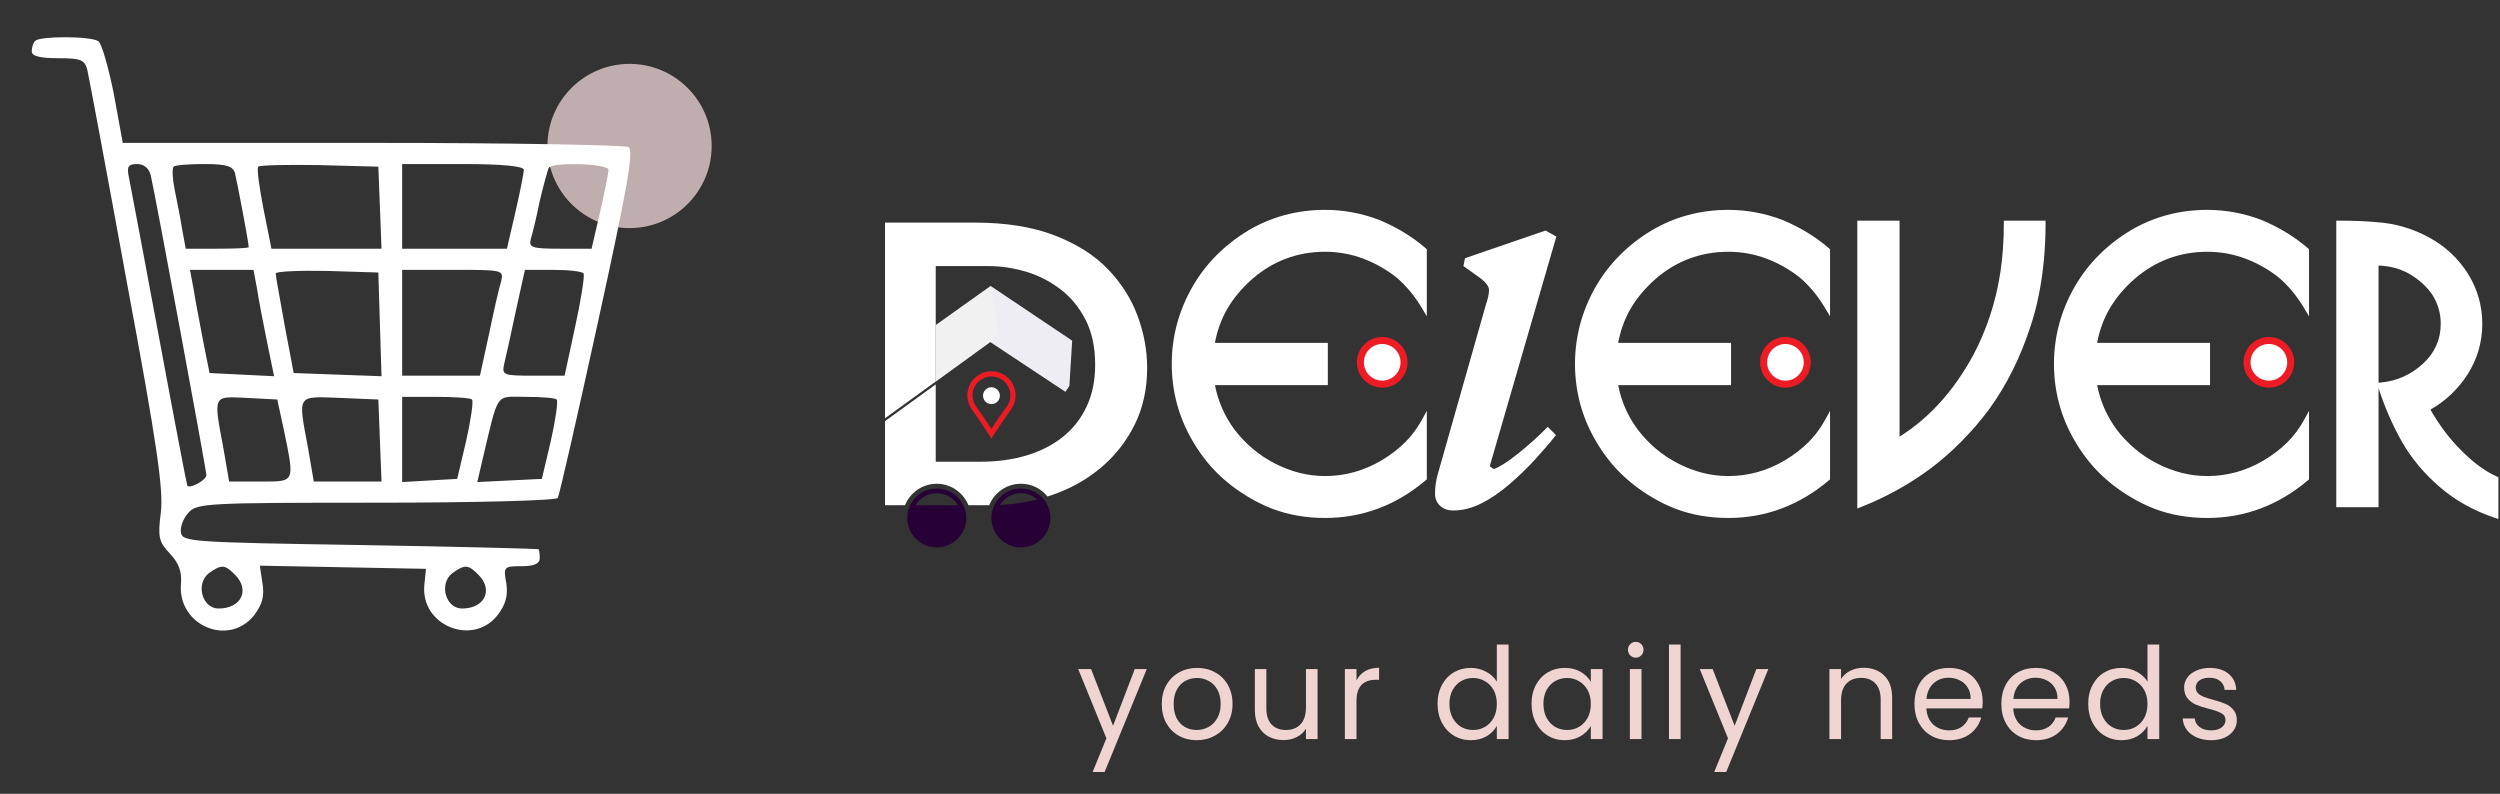 <svg width="274" height="87" viewBox="0 0 274 87" fill="none" xmlns="http://www.w3.org/2000/svg">
<rect x="0" y="0" width="274" height="87" fill="#333333" stroke="none"/>
<circle cx="69" cy="16" r="9" fill="#FFE3E3" fill-opacity="0.69"/>
<g clip-path="url(#clip0_668_447)">
<path d="M3.886 4.466C3.654 4.64 3.48 5.162 3.48 5.626C3.48 6.147 4.35 6.379 6.379 6.379C8.873 6.379 9.279 6.553 9.569 7.655C9.743 8.409 11.715 18.906 13.919 31.027C17.224 48.716 17.921 53.703 17.631 56.139C17.282 58.865 17.398 59.387 18.616 60.663C19.602 61.707 19.95 62.693 19.834 63.968C19.428 68.55 25.054 70.928 27.838 67.448C28.765 66.23 28.997 65.302 28.765 63.91L28.476 61.997L37.581 62.171L46.686 62.345L46.512 64.084C46.048 68.55 51.789 70.87 54.515 67.448C55.443 66.23 55.675 65.302 55.501 63.968C55.153 62.113 55.211 62.055 57.183 62.055C58.575 62.055 59.155 61.765 59.155 61.185C59.155 60.721 59.097 60.257 59.039 60.199C58.923 60.141 50.108 59.909 39.437 59.735C21.226 59.445 20.008 59.387 19.834 58.401C19.718 57.821 20.066 56.835 20.646 56.197C21.574 55.153 22.618 55.095 41.234 55.095C52.022 55.095 60.953 54.863 61.127 54.573C61.301 54.341 63.273 45.642 65.534 35.319C68.724 20.762 69.478 16.529 68.898 16.123C68.492 15.891 55.849 15.659 40.828 15.659H13.455L12.469 10.265C11.889 7.365 11.135 4.756 10.787 4.524C9.975 3.944 4.408 3.944 3.886 4.466ZM16.529 19.254C17.05 21.516 22.618 51.499 22.618 52.08C22.618 52.601 20.878 53.587 20.53 53.239C20.472 53.123 19.08 45.874 17.456 37.117C15.833 28.36 14.325 20.472 14.151 19.544C13.861 18.268 14.035 17.979 15.021 17.979C15.775 17.979 16.355 18.442 16.529 19.254ZM25.75 18.964C25.982 19.892 27.258 26.562 27.258 27.084C27.258 27.2 25.692 27.258 23.778 27.258H20.356L19.95 25.054C19.776 23.894 19.37 21.922 19.138 20.762C18.906 19.602 18.848 18.5 19.022 18.268C19.196 18.095 20.704 17.979 22.386 17.979C24.822 17.979 25.518 18.21 25.75 18.964ZM41.64 22.734L41.814 27.258H35.783H29.751L28.881 22.908C28.418 20.53 28.128 18.442 28.302 18.268C28.476 18.095 31.549 18.037 35.029 18.095L41.466 18.268L41.64 22.734ZM57.415 18.616C57.415 18.906 57.009 20.994 56.487 23.256L55.559 27.258H49.818H44.076V22.618V17.979H50.746C55.037 17.979 57.415 18.21 57.415 18.616ZM66.694 18.616C66.694 18.906 66.288 20.994 65.766 23.256L64.838 27.258H61.417C58.343 27.258 57.937 27.142 58.169 26.214C58.343 25.692 58.807 23.778 59.155 22.038C59.561 20.298 60.025 18.674 60.141 18.384C60.547 17.747 66.694 17.921 66.694 18.616ZM28.186 31.723C28.36 32.941 28.881 35.551 29.288 37.581L30.041 41.234L26.504 41.06L22.966 40.886L22.27 37.407C21.922 35.493 21.4 32.941 21.226 31.723L20.82 29.577H24.3H27.78L28.186 31.723ZM41.64 35.551L41.814 41.234L37.001 41.06L32.187 40.886L31.201 35.667C30.679 32.767 30.215 30.215 30.215 29.983C30.157 29.751 32.709 29.635 35.841 29.693L41.466 29.867L41.64 35.551ZM54.921 30.853C54.689 31.549 54.109 34.159 53.587 36.653L52.601 41.176H48.368H44.076V35.377V29.577H49.644C55.153 29.577 55.211 29.577 54.921 30.853ZM63.968 29.983C64.084 30.273 63.678 32.883 63.041 35.783L61.881 41.176H58.459C55.153 41.176 54.979 41.118 55.269 39.843C55.443 39.147 56.023 36.537 56.545 34.043L57.531 29.577H60.605C62.345 29.577 63.852 29.751 63.968 29.983ZM31.143 47.266C32.303 52.949 32.361 52.775 28.534 52.775H25.112L24.474 49.064C23.372 43.206 23.314 43.438 27.084 43.612L30.389 43.786L31.143 47.266ZM41.64 48.252L41.814 52.775H38.103H34.391L33.753 49.064C32.651 43.148 32.477 43.438 37.291 43.612L41.466 43.786L41.64 48.252ZM51.731 43.786C51.906 43.96 51.615 45.99 51.094 48.31L50.108 52.485L47.092 52.659L44.076 52.833V48.194V43.496H47.73C49.76 43.496 51.557 43.612 51.731 43.786ZM61.011 43.786C61.185 43.96 60.895 45.99 60.373 48.31L59.387 52.485L55.849 52.659L52.312 52.833L52.891 50.34C54.689 42.8 54.225 43.496 57.647 43.496C59.329 43.496 60.837 43.612 61.011 43.786ZM25.75 62.983C27.432 64.664 26.446 66.694 23.952 66.694C22.154 66.694 21.4 63.968 22.908 62.809C24.3 61.823 24.648 61.881 25.75 62.983ZM52.427 62.983C54.109 64.664 53.123 66.694 50.63 66.694C48.832 66.694 48.078 63.968 49.586 62.809C50.978 61.823 51.325 61.881 52.427 62.983Z" fill="white"/>
</g>
<path d="M132.797 41.91C133.118 43.868 133.866 45.646 135.043 47.243C136.286 48.868 137.783 50.134 139.534 51.039C141.379 51.998 143.277 52.477 145.229 52.477C147.475 52.477 149.587 51.892 151.566 50.72C152.595 50.107 153.48 49.428 154.223 48.682C154.965 47.936 155.583 47.111 156.077 46.205V52.397C152.883 55.111 149.266 56.468 145.229 56.468C144.227 56.468 143.254 56.388 142.312 56.227C141.369 56.067 140.463 55.823 139.595 55.495C138.725 55.168 137.856 54.743 136.988 54.222C135.745 53.487 134.622 52.625 133.619 51.635C132.616 50.646 131.728 49.483 130.952 48.146C129.468 45.606 128.726 42.853 128.726 39.885C128.726 36.944 129.468 34.177 130.952 31.583C131.674 30.327 132.543 29.191 133.559 28.174C134.575 27.159 135.718 26.27 136.988 25.508C139.475 24.037 142.221 23.302 145.229 23.302C147.234 23.302 149.192 23.669 151.104 24.404C153.016 25.212 154.674 26.228 156.077 27.452V33.577C155.289 32.255 154.36 31.135 153.29 30.214C152.18 29.32 150.931 28.607 149.541 28.073C148.163 27.552 146.726 27.292 145.229 27.292C142.128 27.292 139.407 28.306 137.068 30.334C135.865 31.388 134.912 32.532 134.211 33.767C133.509 35.001 133.037 36.372 132.797 37.879H145.229V41.91H132.797Z" fill="white"/>
<path d="M145.229 23.603C142.291 23.603 139.569 24.331 137.141 25.767C135.9 26.512 134.766 27.394 133.772 28.387C132.78 29.38 131.919 30.505 131.214 31.733C129.763 34.268 129.028 37.01 129.028 39.884C129.028 42.785 129.763 45.513 131.213 47.994C131.971 49.302 132.852 50.454 133.831 51.421C134.81 52.387 135.924 53.242 137.141 53.962C137.994 54.474 138.855 54.895 139.701 55.213C140.549 55.532 141.444 55.773 142.362 55.929C143.281 56.086 144.245 56.166 145.229 56.166C149.129 56.166 152.677 54.851 155.776 52.257V47.274C155.384 47.85 154.935 48.393 154.437 48.894C153.68 49.654 152.767 50.355 151.72 50.978C149.703 52.173 147.519 52.779 145.229 52.779C143.237 52.779 141.274 52.283 139.395 51.307C137.614 50.385 136.069 49.08 134.803 47.426C133.6 45.793 132.827 43.954 132.5 41.959L132.442 41.608H144.928V38.181H132.444L132.5 37.832C132.744 36.295 133.232 34.877 133.949 33.617C134.663 32.36 135.646 31.18 136.869 30.108C139.255 28.039 142.067 26.991 145.229 26.991C146.755 26.991 148.242 27.26 149.647 27.79C151.062 28.334 152.351 29.07 153.479 29.979C154.331 30.713 155.1 31.574 155.776 32.55V27.59C154.424 26.431 152.814 25.453 150.987 24.682C149.128 23.967 147.187 23.603 145.229 23.603ZM145.229 56.769C144.211 56.769 143.213 56.687 142.261 56.524C141.305 56.361 140.372 56.11 139.488 55.777C138.609 55.446 137.715 55.01 136.833 54.48C135.574 53.736 134.421 52.85 133.407 51.85C132.39 50.846 131.476 49.651 130.692 48.297C129.188 45.724 128.425 42.893 128.425 39.884C128.425 36.904 129.187 34.06 130.691 31.433C131.423 30.159 132.316 28.991 133.346 27.961C134.374 26.933 135.547 26.02 136.832 25.249C139.357 23.756 142.181 23 145.229 23C147.262 23 149.275 23.378 151.213 24.123C153.154 24.943 154.854 25.985 156.276 27.225L156.379 27.315V34.669L155.819 33.731C155.051 32.445 154.134 31.338 153.093 30.443C152.022 29.579 150.787 28.874 149.432 28.354C148.097 27.849 146.682 27.593 145.229 27.593C142.217 27.593 139.537 28.592 137.266 30.562C136.094 31.588 135.154 32.717 134.473 33.916C133.846 35.017 133.404 36.247 133.155 37.578H145.531V42.211H133.157C133.499 43.977 134.214 45.608 135.286 47.065C136.493 48.642 137.97 49.891 139.673 50.771C141.466 51.703 143.335 52.175 145.229 52.175C147.409 52.175 149.49 51.598 151.412 50.46C152.415 49.863 153.288 49.193 154.009 48.469C154.727 47.747 155.334 46.936 155.813 46.06L156.379 45.025V52.536L156.273 52.627C153.036 55.375 149.321 56.769 145.229 56.769Z" fill="white"/>
<path d="M160.388 29.157L160.569 28.295L169.392 25.267L170.575 25.929L163.276 51.094L163.717 51.415C164.372 51.174 165.264 50.602 166.394 49.7C167.524 48.798 168.603 47.825 169.632 46.783L170.535 47.685C169.893 48.501 169.124 49.396 168.229 50.372C167.44 51.241 166.521 52.13 165.472 53.039C164.422 53.948 163.382 54.66 162.353 55.174C161.324 55.689 160.301 55.947 159.286 55.947C158.67 55.947 158.183 55.772 157.822 55.425C157.461 55.078 157.28 54.636 157.28 54.101C157.28 53.42 157.374 52.732 157.561 52.036L162.855 33.388C163.082 32.733 163.196 32.205 163.196 31.804C163.196 31.416 162.895 30.988 162.293 30.52L160.388 29.157Z" fill="white"/>
<path d="M176.991 41.91C177.311 43.868 178.06 45.646 179.237 47.243C180.479 48.868 181.977 50.134 183.728 51.039C185.573 51.998 187.471 52.477 189.423 52.477C191.669 52.477 193.781 51.892 195.759 50.719C196.789 50.107 197.674 49.428 198.416 48.682C199.158 47.937 199.776 47.111 200.271 46.205V52.398C197.076 55.111 193.46 56.468 189.423 56.468C188.42 56.468 187.448 56.388 186.505 56.227C185.563 56.067 184.657 55.823 183.788 55.495C182.919 55.168 182.05 54.743 181.182 54.222C179.938 53.487 178.816 52.625 177.813 51.635C176.81 50.646 175.921 49.483 175.146 48.146C173.662 45.607 172.92 42.853 172.92 39.885C172.92 36.944 173.662 34.177 175.146 31.583C175.868 30.327 176.737 29.19 177.753 28.175C178.768 27.159 179.911 26.269 181.182 25.507C183.668 24.037 186.415 23.302 189.423 23.302C191.428 23.302 193.386 23.67 195.298 24.405C197.21 25.212 198.867 26.228 200.271 27.452V33.577C199.482 32.256 198.553 31.135 197.484 30.214C196.374 29.32 195.124 28.607 193.734 28.073C192.357 27.552 190.92 27.292 189.423 27.292C186.321 27.292 183.601 28.306 181.262 30.334C180.058 31.388 179.106 32.533 178.404 33.767C177.703 35.001 177.231 36.372 176.991 37.88H189.423V41.91H176.991Z" fill="white"/>
<path d="M189.423 23.604C186.484 23.604 183.762 24.331 181.335 25.767C180.094 26.511 178.96 27.393 177.966 28.388C176.974 29.38 176.113 30.506 175.407 31.734C173.957 34.269 173.222 37.011 173.222 39.885C173.222 42.785 173.957 45.514 175.406 47.994C176.164 49.302 177.045 50.455 178.024 51.421C179.006 52.389 180.12 53.244 181.335 53.962C182.188 54.474 183.048 54.895 183.895 55.213C184.743 55.533 185.639 55.774 186.556 55.93C187.478 56.087 188.442 56.167 189.423 56.167C193.323 56.167 196.871 54.852 199.969 52.258V47.275C199.577 47.851 199.129 48.394 198.63 48.895C197.874 49.655 196.96 50.356 195.913 50.979C193.897 52.173 191.713 52.779 189.423 52.779C187.431 52.779 185.468 52.284 183.589 51.307C181.806 50.385 180.261 49.079 178.997 47.427C177.794 45.793 177.02 43.955 176.693 41.959L176.636 41.608H189.121V38.181H176.637L176.693 37.832C176.938 36.296 177.426 34.879 178.142 33.618C178.858 32.359 179.841 31.178 181.063 30.108C183.449 28.039 186.262 26.991 189.423 26.991C190.949 26.991 192.435 27.26 193.84 27.791C195.255 28.334 196.544 29.07 197.672 29.98C198.524 30.713 199.293 31.574 199.969 32.551V27.59C198.618 26.432 197.008 25.454 195.181 24.683C193.321 23.968 191.381 23.604 189.423 23.604ZM189.423 56.77C188.409 56.77 187.41 56.687 186.454 56.525C185.5 56.362 184.567 56.111 183.682 55.778C182.802 55.446 181.909 55.01 181.026 54.48C179.77 53.738 178.618 52.853 177.601 51.85C176.583 50.847 175.669 49.651 174.885 48.298C173.381 45.724 172.619 42.894 172.619 39.885C172.619 36.905 173.381 34.062 174.884 31.434C175.617 30.159 176.51 28.991 177.539 27.962C178.569 26.932 179.742 26.019 181.026 25.249C183.549 23.757 186.374 23.001 189.423 23.001C191.455 23.001 193.468 23.379 195.406 24.123C197.348 24.944 199.049 25.986 200.469 27.225L200.573 27.315V34.669L200.012 33.731C199.244 32.444 198.327 31.338 197.287 30.443C196.215 29.579 194.981 28.874 193.626 28.354C192.291 27.85 190.876 27.594 189.423 27.594C186.411 27.594 183.731 28.593 181.459 30.562C180.289 31.587 179.349 32.716 178.666 33.916C178.04 35.018 177.598 36.248 177.349 37.578H189.724V42.212H177.351C177.692 43.978 178.407 45.609 179.479 47.065C180.685 48.642 182.163 49.89 183.867 50.771C185.66 51.704 187.529 52.176 189.423 52.176C191.604 52.176 193.684 51.599 195.606 50.46C196.609 49.863 197.482 49.194 198.203 48.47C198.921 47.747 199.528 46.937 200.006 46.06L200.573 45.024V52.537L200.466 52.627C197.23 55.376 193.514 56.77 189.423 56.77Z" fill="white"/>
<path d="M207.891 24.485V48.387C211.38 46.341 214.254 43.246 216.513 39.103C217.248 37.726 217.873 36.262 218.388 34.711C218.902 33.16 219.287 31.546 219.541 29.869C219.795 28.191 219.922 26.396 219.922 24.485H223.892C223.892 25.835 223.832 27.158 223.712 28.454C223.591 29.752 223.408 31.018 223.161 32.255C222.913 33.491 222.609 34.638 222.248 35.694C221.166 39.049 219.675 42.037 217.777 44.657C215.932 47.144 213.813 49.289 211.42 51.094C210.271 51.949 209.057 52.731 207.781 53.44C206.504 54.149 205.197 54.763 203.86 55.285V24.485H207.891Z" fill="white"/>
<path d="M204.162 24.787V54.84C205.343 54.36 206.509 53.801 207.634 53.176C208.894 52.477 210.107 51.695 211.24 50.852C213.597 49.074 215.716 46.929 217.535 44.477C219.404 41.897 220.894 38.91 221.961 35.602C222.318 34.558 222.621 33.414 222.865 32.196C223.109 30.974 223.293 29.706 223.412 28.427C223.522 27.241 223.582 26.018 223.59 24.787H220.222C220.21 26.591 220.081 28.315 219.84 29.914C219.585 31.596 219.193 33.242 218.674 34.806C218.156 36.366 217.519 37.859 216.779 39.245C214.502 43.421 211.564 46.583 208.043 48.647L207.589 48.913V24.787H204.162ZM203.559 55.726V24.184H208.192V47.852C211.417 45.843 214.125 42.854 216.249 38.959C216.971 37.606 217.595 36.144 218.102 34.617C218.61 33.085 218.994 31.473 219.243 29.824C219.494 28.166 219.621 26.369 219.621 24.485V24.184H224.194V24.485C224.194 25.836 224.133 27.181 224.013 28.483C223.892 29.783 223.704 31.072 223.456 32.314C223.207 33.558 222.897 34.728 222.534 35.791C221.448 39.156 219.929 42.2 218.021 44.834C216.166 47.334 214.007 49.521 211.601 51.335C210.445 52.195 209.21 52.992 207.927 53.703C206.648 54.414 205.316 55.04 203.97 55.566L203.559 55.726Z" fill="white"/>
<path d="M229.487 41.91C229.808 43.868 230.556 45.646 231.732 47.243C232.976 48.868 234.473 50.134 236.224 51.039C238.069 51.998 239.967 52.477 241.919 52.477C244.165 52.477 246.277 51.892 248.256 50.719C249.285 50.107 250.17 49.428 250.913 48.682C251.654 47.937 252.272 47.111 252.767 46.205V52.398C249.572 55.111 245.956 56.468 241.919 56.468C240.917 56.468 239.944 56.388 239.001 56.227C238.059 56.067 237.153 55.823 236.285 55.495C235.415 55.168 234.546 54.743 233.677 54.222C232.435 53.487 231.311 52.625 230.309 51.635C229.306 50.646 228.417 49.483 227.642 48.146C226.158 45.607 225.416 42.853 225.416 39.885C225.416 36.944 226.158 34.177 227.642 31.583C228.364 30.327 229.233 29.19 230.249 28.175C231.264 27.159 232.408 26.269 233.677 25.507C236.164 24.037 238.911 23.302 241.919 23.302C243.924 23.302 245.882 23.67 247.794 24.405C249.706 25.212 251.363 26.228 252.767 27.452V33.577C251.978 32.256 251.049 31.135 249.98 30.214C248.87 29.32 247.62 28.607 246.23 28.073C244.853 27.552 243.416 27.292 241.919 27.292C238.818 27.292 236.097 28.306 233.758 30.334C232.555 31.388 231.602 32.533 230.9 33.767C230.198 35.001 229.727 36.372 229.487 37.88H241.919V41.91H229.487Z" fill="white"/>
<path d="M241.919 23.604C238.98 23.604 236.259 24.331 233.831 25.767C232.589 26.512 231.455 27.395 230.462 28.388C229.47 29.38 228.609 30.506 227.904 31.734C226.453 34.268 225.718 37.011 225.718 39.885C225.718 42.786 226.453 45.514 227.903 47.994C228.661 49.303 229.542 50.456 230.52 51.421C231.501 52.388 232.615 53.243 233.831 53.963C234.684 54.474 235.544 54.895 236.391 55.213C237.239 55.533 238.134 55.774 239.052 55.93C239.974 56.087 240.939 56.167 241.919 56.167C245.819 56.167 249.367 54.852 252.466 52.258V47.275C252.074 47.851 251.625 48.394 251.126 48.895C250.369 49.656 249.456 50.357 248.41 50.979C246.393 52.173 244.209 52.779 241.919 52.779C239.928 52.779 237.964 52.284 236.085 51.307C234.303 50.385 232.758 49.08 231.493 47.427C230.291 45.793 229.517 43.955 229.189 41.959L229.132 41.608H241.618V38.181H229.134L229.189 37.832C229.434 36.296 229.922 34.878 230.639 33.618C231.354 32.36 232.337 31.179 233.559 30.108C235.946 28.039 238.758 26.991 241.919 26.991C243.445 26.991 244.931 27.26 246.337 27.791C247.751 28.334 249.04 29.07 250.169 29.98C251.021 30.712 251.789 31.574 252.466 32.551V27.59C251.115 26.432 249.504 25.454 247.677 24.683C245.817 23.968 243.877 23.604 241.919 23.604ZM241.919 56.77C240.905 56.77 239.907 56.687 238.951 56.525C237.995 56.362 237.062 56.111 236.178 55.778C235.298 55.446 234.405 55.01 233.523 54.48C232.266 53.737 231.113 52.852 230.097 51.85C229.08 50.847 228.166 49.652 227.381 48.298C225.878 45.725 225.115 42.894 225.115 39.885C225.115 36.905 225.877 34.061 227.381 31.434C228.113 30.159 229.006 28.991 230.036 27.962C231.063 26.933 232.236 26.021 233.523 25.249C236.046 23.757 238.871 23.001 241.919 23.001C243.951 23.001 245.964 23.379 247.902 24.123C249.845 24.944 251.545 25.986 252.966 27.225L253.069 27.315V34.669L252.509 33.731C251.74 32.444 250.823 31.337 249.784 30.443C248.711 29.579 247.476 28.874 246.122 28.354C244.787 27.85 243.372 27.594 241.919 27.594C238.907 27.594 236.227 28.593 233.956 30.562C232.785 31.588 231.845 32.717 231.163 33.916C230.536 35.017 230.094 36.248 229.845 37.578H242.221V42.212H229.847C230.189 43.978 230.904 45.609 231.976 47.065C233.182 48.642 234.66 49.891 236.363 50.771C238.156 51.704 240.025 52.176 241.919 52.176C244.1 52.176 246.18 51.599 248.102 50.46C249.104 49.864 249.978 49.194 250.699 48.47C251.417 47.748 252.024 46.938 252.503 46.06L253.069 45.025V52.537L252.963 52.628C249.727 55.376 246.011 56.77 241.919 56.77Z" fill="white"/>
<path d="M260.909 42.231C262.78 42.071 264.411 41.342 265.801 40.045C267.138 38.802 267.806 37.285 267.806 35.494C267.806 34.264 267.479 33.141 266.824 32.125C266.155 31.149 265.253 30.34 264.116 29.698C263.007 29.097 261.763 28.796 260.387 28.796V55.285H256.357V24.485C257.934 24.485 259.277 24.538 260.387 24.645C262.392 24.765 264.29 25.314 266.082 26.29C267.806 27.225 269.19 28.515 270.232 30.16C271.248 31.791 271.757 33.569 271.757 35.494C271.757 37.446 271.235 39.236 270.193 40.868C269.11 42.552 267.699 43.855 265.962 44.778C266.991 46.623 268.154 48.194 269.45 49.49C270.814 50.894 272.171 51.896 273.521 52.498V56.468C271.222 55.692 269.25 54.59 267.606 53.159C265.934 51.729 264.578 50.111 263.535 48.307C262.452 46.395 261.577 44.37 260.909 42.231Z" fill="white"/>
<path d="M260.688 29.103V41.947L260.883 41.93C262.677 41.777 264.262 41.068 265.596 39.825C266.862 38.646 267.505 37.189 267.505 35.493C267.505 34.329 267.19 33.25 266.57 32.288C265.935 31.362 265.058 30.576 263.968 29.961C262.994 29.432 261.891 29.144 260.688 29.103ZM261.308 42.491C261.953 44.474 262.789 46.378 263.797 48.158C264.817 49.923 266.165 51.529 267.802 52.93C269.314 54.245 271.134 55.291 273.22 56.043V52.691C271.898 52.068 270.558 51.062 269.234 49.7C267.927 48.393 266.736 46.785 265.698 44.924L265.548 44.655L265.82 44.511C267.503 43.618 268.889 42.337 269.939 40.704C270.945 39.13 271.455 37.377 271.455 35.493C271.455 33.635 270.958 31.894 269.976 30.319C268.968 28.728 267.609 27.461 265.938 26.554C264.193 25.604 262.32 25.063 260.369 24.946C259.335 24.847 258.091 24.793 256.658 24.787V54.983H260.085V28.494H260.387C261.808 28.494 263.111 28.81 264.26 29.433C265.435 30.097 266.38 30.944 267.073 31.954C267.761 33.023 268.108 34.211 268.108 35.493C268.108 37.363 267.401 38.969 266.007 40.266C264.665 41.517 263.087 42.264 261.308 42.491ZM273.823 56.888L273.425 56.754C271.098 55.968 269.073 54.835 267.408 53.386C265.721 51.943 264.329 50.284 263.274 48.457C262.22 46.597 261.352 44.606 260.688 42.534V55.586H256.055V24.183H256.357C257.936 24.183 259.302 24.238 260.416 24.345C262.445 24.466 264.403 25.032 266.226 26.024C267.988 26.98 269.422 28.317 270.487 29.998C271.53 31.672 272.058 33.52 272.058 35.493C272.058 37.494 271.516 39.357 270.447 41.029C269.397 42.662 268.028 43.962 266.374 44.895C267.349 46.595 268.455 48.068 269.663 49.276C270.996 50.649 272.335 51.638 273.644 52.222L273.823 52.302V56.888Z" fill="white"/>
<path d="M105.729 35.636L108.572 31.341L117.511 37.337L117.206 42.294L116.773 42.948L105.729 35.636Z" fill="#EEEDF3"/>
<path d="M102.556 41.827L109.485 36.807L108.573 31.34L102.556 35.623V41.827Z" fill="#F1F1F1"/>
<path d="M109.588 43.367C109.588 43.877 109.174 44.291 108.664 44.291C108.596 44.291 108.53 44.284 108.466 44.27C108.289 44.231 108.131 44.142 108.009 44.019C107.842 43.851 107.74 43.621 107.74 43.367C107.74 42.856 108.154 42.443 108.664 42.443C108.753 42.443 108.839 42.455 108.921 42.479C109.225 42.567 109.464 42.806 109.552 43.11C109.575 43.192 109.588 43.278 109.588 43.367Z" fill="white"/>
<path d="M108.664 40.69C107.206 40.69 106.02 41.876 106.02 43.334C106.02 43.84 106.164 44.332 106.437 44.758L106.446 44.772C106.481 44.826 106.515 44.875 106.55 44.921L107.462 46.228L108.66 48.064L109.856 46.233L110.765 44.938C110.808 44.882 110.85 44.822 110.89 44.76L110.898 44.747C111.166 44.324 111.308 43.836 111.308 43.334C111.308 41.876 110.122 40.69 108.664 40.69ZM110.415 44.441L110.408 44.453C110.377 44.502 110.343 44.55 110.309 44.594L109.386 45.908L108.66 47.019L107.935 45.909L107.015 44.59L107.009 44.582C106.979 44.542 106.952 44.502 106.926 44.462L106.918 44.45C106.704 44.116 106.591 43.731 106.591 43.334C106.591 42.191 107.521 41.261 108.664 41.261C109.807 41.261 110.737 42.191 110.737 43.334C110.737 43.727 110.626 44.11 110.415 44.441Z" fill="#ED1C24"/>
<path d="M251.061 39.709C251.061 41.031 249.989 42.102 248.668 42.102C248.491 42.102 248.32 42.084 248.154 42.047C247.697 41.947 247.289 41.717 246.97 41.397C246.54 40.964 246.274 40.367 246.274 39.709C246.274 38.387 247.346 37.316 248.668 37.316C248.898 37.316 249.121 37.348 249.332 37.409C250.12 37.636 250.74 38.257 250.967 39.044C251.028 39.255 251.061 39.478 251.061 39.709Z" fill="white"/>
<path d="M248.668 37.7C247.56 37.7 246.658 38.601 246.658 39.709C246.658 40.243 246.866 40.746 247.243 41.125C247.516 41.4 247.86 41.59 248.236 41.672C248.377 41.702 248.522 41.718 248.668 41.718C249.775 41.718 250.677 40.817 250.677 39.709C250.677 39.519 250.65 39.331 250.598 39.15C250.409 38.493 249.883 37.968 249.226 37.779C249.045 37.726 248.858 37.7 248.668 37.7ZM248.668 42.487C248.468 42.487 248.267 42.465 248.073 42.423C247.551 42.309 247.076 42.048 246.697 41.667C246.177 41.143 245.89 40.448 245.89 39.709C245.89 38.177 247.136 36.931 248.668 36.931C248.93 36.931 249.189 36.968 249.439 37.04C250.347 37.302 251.075 38.029 251.337 38.938C251.409 39.188 251.445 39.447 251.445 39.709C251.445 41.24 250.199 42.487 248.668 42.487Z" fill="#ED1C24"/>
<path d="M198.078 39.709C198.078 41.031 197.006 42.102 195.684 42.102C195.508 42.102 195.336 42.084 195.171 42.047C194.714 41.947 194.305 41.717 193.987 41.397C193.556 40.964 193.291 40.367 193.291 39.709C193.291 38.387 194.362 37.316 195.684 37.316C195.915 37.316 196.138 37.348 196.349 37.409C197.136 37.636 197.757 38.257 197.984 39.044C198.045 39.255 198.078 39.478 198.078 39.709Z" fill="white"/>
<path d="M195.685 37.7C194.577 37.7 193.675 38.601 193.675 39.709C193.675 40.243 193.883 40.746 194.259 41.125C194.533 41.4 194.877 41.59 195.253 41.672C195.394 41.702 195.539 41.718 195.685 41.718C196.792 41.718 197.693 40.817 197.693 39.709C197.693 39.519 197.667 39.331 197.615 39.15C197.425 38.493 196.899 37.968 196.243 37.779C196.062 37.726 195.874 37.7 195.685 37.7ZM195.685 42.487C195.484 42.487 195.284 42.465 195.089 42.423C194.568 42.309 194.093 42.048 193.714 41.667C193.193 41.143 192.906 40.448 192.906 39.709C192.906 38.177 194.153 36.931 195.685 36.931C195.947 36.931 196.206 36.968 196.456 37.04C197.364 37.302 198.092 38.029 198.354 38.938C198.425 39.188 198.462 39.447 198.462 39.709C198.462 41.24 197.216 42.487 195.685 42.487Z" fill="#ED1C24"/>
<path d="M153.884 39.709C153.884 41.031 152.812 42.102 151.491 42.102C151.315 42.102 151.143 42.084 150.977 42.047C150.52 41.947 150.112 41.717 149.793 41.397C149.363 40.964 149.097 40.367 149.097 39.709C149.097 38.387 150.169 37.316 151.491 37.316C151.721 37.316 151.945 37.348 152.156 37.409C152.943 37.636 153.563 38.257 153.79 39.044C153.851 39.255 153.884 39.478 153.884 39.709Z" fill="white"/>
<path d="M151.491 37.7C150.383 37.7 149.482 38.601 149.482 39.709C149.482 40.243 149.689 40.746 150.066 41.125C150.34 41.4 150.683 41.59 151.059 41.672C151.2 41.702 151.346 41.718 151.491 41.718C152.598 41.718 153.5 40.817 153.5 39.709C153.5 39.519 153.473 39.331 153.421 39.15C153.232 38.493 152.706 37.968 152.049 37.779C151.868 37.726 151.681 37.7 151.491 37.7ZM151.491 42.487C151.291 42.487 151.091 42.465 150.895 42.423C150.375 42.309 149.899 42.048 149.521 41.667C149 41.143 148.713 40.448 148.713 39.709C148.713 38.177 149.959 36.931 151.491 36.931C151.753 36.931 152.013 36.968 152.262 37.04C153.17 37.302 153.898 38.029 154.16 38.938C154.232 39.188 154.268 39.447 154.268 39.709C154.268 41.24 153.022 42.487 151.491 42.487Z" fill="#ED1C24"/>
<path d="M100.349 55.371C100.824 54.585 101.685 54.058 102.668 54.058C102.924 54.058 103.178 54.093 103.421 54.164C104.079 54.353 104.639 54.794 104.989 55.371H100.349ZM105.772 55.872C105.465 54.809 104.628 53.972 103.565 53.665C103.28 53.583 102.979 53.539 102.668 53.539C100.884 53.539 99.437 54.985 99.437 56.77C99.437 57.658 99.796 58.463 100.377 59.047C100.806 59.479 101.358 59.791 101.975 59.926C102.198 59.975 102.43 60 102.668 60C104.452 60 105.898 58.554 105.898 56.77C105.898 56.458 105.854 56.157 105.772 55.872Z" fill="#270036"/>
<path d="M109.59 55.343C110.069 54.573 110.921 54.058 111.892 54.058C112.149 54.058 112.402 54.093 112.646 54.164C113.033 54.275 113.383 54.477 113.679 54.739C112.353 55.075 110.99 55.276 109.59 55.343ZM114.996 55.872C114.69 54.809 113.852 53.972 112.79 53.665C112.505 53.583 112.204 53.539 111.892 53.539C110.108 53.539 108.661 54.985 108.661 56.77C108.661 57.658 109.02 58.463 109.601 59.047C110.031 59.479 110.582 59.791 111.199 59.926C111.422 59.974 111.654 60 111.892 60C113.676 60 115.123 58.554 115.123 56.77C115.123 56.458 115.079 56.157 114.996 55.872Z" fill="#270036"/>
<path d="M124.683 34.63C123.986 32.744 122.902 31.035 121.43 29.503C119.958 27.971 118.012 26.738 115.59 25.802C113.168 24.866 110.248 24.398 106.829 24.398H97V45.837L102.556 41.815V29.163H108.349C109.678 29.163 111.023 29.361 112.385 29.758C113.745 30.156 115.004 30.787 116.159 31.652C117.315 32.517 118.249 33.637 118.961 35.013C119.673 36.389 120.03 38.041 120.03 39.969C120.03 41.699 119.721 43.224 119.103 44.543C118.486 45.862 117.623 46.968 116.516 47.861C115.407 48.755 114.086 49.436 112.551 49.904C111.015 50.371 109.314 50.605 107.446 50.605H102.556V42.13L97 46.155V55.37H99.192C99.747 53.994 101.095 53.02 102.668 53.02C103.022 53.02 103.372 53.069 103.709 53.167C104.813 53.485 105.714 54.314 106.142 55.37H108.416C108.972 53.994 110.319 53.02 111.892 53.02C112.246 53.02 112.596 53.069 112.933 53.166C113.676 53.381 114.326 53.827 114.804 54.417C114.9 54.387 114.996 54.36 115.091 54.328C117.181 53.634 119.016 52.627 120.599 51.307C122.182 49.989 123.432 48.408 124.35 46.564C125.268 44.72 125.727 42.636 125.727 40.309C125.727 38.41 125.379 36.516 124.683 34.63Z" fill="white"/>
<path d="M125.686 73.328L121.066 84.612H119.75L121.262 80.916L118.168 73.328H119.582L121.99 79.544L124.37 73.328H125.686ZM131.153 81.126C130.434 81.126 129.781 80.963 129.193 80.636C128.614 80.309 128.157 79.847 127.821 79.25C127.494 78.643 127.331 77.943 127.331 77.15C127.331 76.366 127.499 75.675 127.835 75.078C128.18 74.471 128.647 74.009 129.235 73.692C129.823 73.365 130.481 73.202 131.209 73.202C131.937 73.202 132.595 73.365 133.183 73.692C133.771 74.009 134.233 74.467 134.569 75.064C134.914 75.661 135.087 76.357 135.087 77.15C135.087 77.943 134.909 78.643 134.555 79.25C134.209 79.847 133.738 80.309 133.141 80.636C132.543 80.963 131.881 81.126 131.153 81.126ZM131.153 80.006C131.61 80.006 132.039 79.899 132.441 79.684C132.842 79.469 133.164 79.147 133.407 78.718C133.659 78.289 133.785 77.766 133.785 77.15C133.785 76.534 133.663 76.011 133.421 75.582C133.178 75.153 132.861 74.835 132.469 74.63C132.077 74.415 131.652 74.308 131.195 74.308C130.728 74.308 130.299 74.415 129.907 74.63C129.524 74.835 129.216 75.153 128.983 75.582C128.749 76.011 128.633 76.534 128.633 77.15C128.633 77.775 128.745 78.303 128.969 78.732C129.202 79.161 129.51 79.483 129.893 79.698C130.275 79.903 130.695 80.006 131.153 80.006ZM144.406 73.328V81H143.132V79.866C142.889 80.258 142.548 80.566 142.11 80.79C141.68 81.005 141.204 81.112 140.682 81.112C140.084 81.112 139.548 80.991 139.072 80.748C138.596 80.496 138.218 80.123 137.938 79.628C137.667 79.133 137.532 78.531 137.532 77.822V73.328H138.792V77.654C138.792 78.41 138.983 78.993 139.366 79.404C139.748 79.805 140.271 80.006 140.934 80.006C141.615 80.006 142.152 79.796 142.544 79.376C142.936 78.956 143.132 78.345 143.132 77.542V73.328H144.406ZM148.671 74.574C148.895 74.135 149.212 73.795 149.623 73.552C150.043 73.309 150.551 73.188 151.149 73.188V74.504H150.813C149.385 74.504 148.671 75.279 148.671 76.828V81H147.397V73.328H148.671V74.574ZM157.556 77.136C157.556 76.352 157.715 75.666 158.032 75.078C158.349 74.481 158.783 74.019 159.334 73.692C159.894 73.365 160.519 73.202 161.21 73.202C161.807 73.202 162.363 73.342 162.876 73.622C163.389 73.893 163.781 74.252 164.052 74.7V70.64H165.34V81H164.052V79.558C163.8 80.015 163.427 80.393 162.932 80.692C162.437 80.981 161.859 81.126 161.196 81.126C160.515 81.126 159.894 80.958 159.334 80.622C158.783 80.286 158.349 79.815 158.032 79.208C157.715 78.601 157.556 77.911 157.556 77.136ZM164.052 77.15C164.052 76.571 163.935 76.067 163.702 75.638C163.469 75.209 163.151 74.882 162.75 74.658C162.358 74.425 161.924 74.308 161.448 74.308C160.972 74.308 160.538 74.42 160.146 74.644C159.754 74.868 159.441 75.195 159.208 75.624C158.975 76.053 158.858 76.557 158.858 77.136C158.858 77.724 158.975 78.237 159.208 78.676C159.441 79.105 159.754 79.437 160.146 79.67C160.538 79.894 160.972 80.006 161.448 80.006C161.924 80.006 162.358 79.894 162.75 79.67C163.151 79.437 163.469 79.105 163.702 78.676C163.935 78.237 164.052 77.729 164.052 77.15ZM167.857 77.136C167.857 76.352 168.016 75.666 168.333 75.078C168.65 74.481 169.084 74.019 169.635 73.692C170.195 73.365 170.816 73.202 171.497 73.202C172.169 73.202 172.752 73.347 173.247 73.636C173.742 73.925 174.11 74.289 174.353 74.728V73.328H175.641V81H174.353V79.572C174.101 80.02 173.723 80.393 173.219 80.692C172.724 80.981 172.146 81.126 171.483 81.126C170.802 81.126 170.186 80.958 169.635 80.622C169.084 80.286 168.65 79.815 168.333 79.208C168.016 78.601 167.857 77.911 167.857 77.136ZM174.353 77.15C174.353 76.571 174.236 76.067 174.003 75.638C173.77 75.209 173.452 74.882 173.051 74.658C172.659 74.425 172.225 74.308 171.749 74.308C171.273 74.308 170.839 74.42 170.447 74.644C170.055 74.868 169.742 75.195 169.509 75.624C169.276 76.053 169.159 76.557 169.159 77.136C169.159 77.724 169.276 78.237 169.509 78.676C169.742 79.105 170.055 79.437 170.447 79.67C170.839 79.894 171.273 80.006 171.749 80.006C172.225 80.006 172.659 79.894 173.051 79.67C173.452 79.437 173.77 79.105 174.003 78.676C174.236 78.237 174.353 77.729 174.353 77.15ZM179.292 72.082C179.049 72.082 178.844 71.998 178.676 71.83C178.508 71.662 178.424 71.457 178.424 71.214C178.424 70.971 178.508 70.766 178.676 70.598C178.844 70.43 179.049 70.346 179.292 70.346C179.525 70.346 179.721 70.43 179.88 70.598C180.048 70.766 180.132 70.971 180.132 71.214C180.132 71.457 180.048 71.662 179.88 71.83C179.721 71.998 179.525 72.082 179.292 72.082ZM179.908 73.328V81H178.634V73.328H179.908ZM184.193 70.64V81H182.919V70.64H184.193ZM193.812 73.328L189.192 84.612H187.876L189.388 80.916L186.294 73.328H187.708L190.116 79.544L192.496 73.328H193.812ZM204.243 73.188C205.177 73.188 205.933 73.473 206.511 74.042C207.09 74.602 207.379 75.414 207.379 76.478V81H206.119V76.66C206.119 75.895 205.928 75.311 205.545 74.91C205.163 74.499 204.64 74.294 203.977 74.294C203.305 74.294 202.769 74.504 202.367 74.924C201.975 75.344 201.779 75.955 201.779 76.758V81H200.505V73.328H201.779V74.42C202.031 74.028 202.372 73.725 202.801 73.51C203.24 73.295 203.721 73.188 204.243 73.188ZM217.301 76.87C217.301 77.113 217.287 77.369 217.259 77.64H211.127C211.173 78.396 211.43 78.989 211.897 79.418C212.373 79.838 212.947 80.048 213.619 80.048C214.169 80.048 214.627 79.922 214.991 79.67C215.364 79.409 215.625 79.063 215.775 78.634H217.147C216.941 79.371 216.531 79.973 215.915 80.44C215.299 80.897 214.533 81.126 213.619 81.126C212.891 81.126 212.237 80.963 211.659 80.636C211.089 80.309 210.641 79.847 210.315 79.25C209.988 78.643 209.825 77.943 209.825 77.15C209.825 76.357 209.983 75.661 210.301 75.064C210.618 74.467 211.061 74.009 211.631 73.692C212.209 73.365 212.872 73.202 213.619 73.202C214.347 73.202 214.991 73.361 215.551 73.678C216.111 73.995 216.54 74.434 216.839 74.994C217.147 75.545 217.301 76.17 217.301 76.87ZM215.985 76.604C215.985 76.119 215.877 75.703 215.663 75.358C215.448 75.003 215.154 74.737 214.781 74.56C214.417 74.373 214.011 74.28 213.563 74.28C212.919 74.28 212.368 74.485 211.911 74.896C211.463 75.307 211.206 75.876 211.141 76.604H215.985ZM226.822 76.87C226.822 77.113 226.808 77.369 226.78 77.64H220.648C220.695 78.396 220.952 78.989 221.418 79.418C221.894 79.838 222.468 80.048 223.14 80.048C223.691 80.048 224.148 79.922 224.512 79.67C224.886 79.409 225.147 79.063 225.296 78.634H226.668C226.463 79.371 226.052 79.973 225.436 80.44C224.82 80.897 224.055 81.126 223.14 81.126C222.412 81.126 221.759 80.963 221.18 80.636C220.611 80.309 220.163 79.847 219.836 79.25C219.51 78.643 219.346 77.943 219.346 77.15C219.346 76.357 219.505 75.661 219.822 75.064C220.14 74.467 220.583 74.009 221.152 73.692C221.731 73.365 222.394 73.202 223.14 73.202C223.868 73.202 224.512 73.361 225.072 73.678C225.632 73.995 226.062 74.434 226.36 74.994C226.668 75.545 226.822 76.17 226.822 76.87ZM225.506 76.604C225.506 76.119 225.399 75.703 225.184 75.358C224.97 75.003 224.676 74.737 224.302 74.56C223.938 74.373 223.532 74.28 223.084 74.28C222.44 74.28 221.89 74.485 221.432 74.896C220.984 75.307 220.728 75.876 220.662 76.604H225.506ZM228.868 77.136C228.868 76.352 229.027 75.666 229.344 75.078C229.661 74.481 230.095 74.019 230.646 73.692C231.206 73.365 231.831 73.202 232.522 73.202C233.119 73.202 233.675 73.342 234.188 73.622C234.701 73.893 235.093 74.252 235.364 74.7V70.64H236.652V81H235.364V79.558C235.112 80.015 234.739 80.393 234.244 80.692C233.749 80.981 233.171 81.126 232.508 81.126C231.827 81.126 231.206 80.958 230.646 80.622C230.095 80.286 229.661 79.815 229.344 79.208C229.027 78.601 228.868 77.911 228.868 77.136ZM235.364 77.15C235.364 76.571 235.247 76.067 235.014 75.638C234.781 75.209 234.463 74.882 234.062 74.658C233.67 74.425 233.236 74.308 232.76 74.308C232.284 74.308 231.85 74.42 231.458 74.644C231.066 74.868 230.753 75.195 230.52 75.624C230.287 76.053 230.17 76.557 230.17 77.136C230.17 77.724 230.287 78.237 230.52 78.676C230.753 79.105 231.066 79.437 231.458 79.67C231.85 79.894 232.284 80.006 232.76 80.006C233.236 80.006 233.67 79.894 234.062 79.67C234.463 79.437 234.781 79.105 235.014 78.676C235.247 78.237 235.364 77.729 235.364 77.15ZM242.361 81.126C241.773 81.126 241.245 81.028 240.779 80.832C240.312 80.627 239.943 80.347 239.673 79.992C239.402 79.628 239.253 79.213 239.225 78.746H240.541C240.578 79.129 240.755 79.441 241.073 79.684C241.399 79.927 241.824 80.048 242.347 80.048C242.832 80.048 243.215 79.941 243.495 79.726C243.775 79.511 243.915 79.241 243.915 78.914C243.915 78.578 243.765 78.331 243.467 78.172C243.168 78.004 242.706 77.841 242.081 77.682C241.511 77.533 241.045 77.383 240.681 77.234C240.326 77.075 240.018 76.847 239.757 76.548C239.505 76.24 239.379 75.839 239.379 75.344C239.379 74.952 239.495 74.593 239.729 74.266C239.962 73.939 240.293 73.683 240.723 73.496C241.152 73.3 241.642 73.202 242.193 73.202C243.042 73.202 243.728 73.417 244.251 73.846C244.773 74.275 245.053 74.863 245.091 75.61H243.817C243.789 75.209 243.625 74.887 243.327 74.644C243.037 74.401 242.645 74.28 242.151 74.28C241.693 74.28 241.329 74.378 241.059 74.574C240.788 74.77 240.653 75.027 240.653 75.344C240.653 75.596 240.732 75.806 240.891 75.974C241.059 76.133 241.264 76.263 241.507 76.366C241.759 76.459 242.104 76.567 242.543 76.688C243.093 76.837 243.541 76.987 243.887 77.136C244.232 77.276 244.526 77.491 244.769 77.78C245.021 78.069 245.151 78.447 245.161 78.914C245.161 79.334 245.044 79.712 244.811 80.048C244.577 80.384 244.246 80.65 243.817 80.846C243.397 81.033 242.911 81.126 242.361 81.126Z" fill="#EFD4D1"/>
<defs>
<clipPath id="clip0_668_447">
<rect width="74.23" height="74.23" fill="white"/>
</clipPath>
</defs>
</svg>
